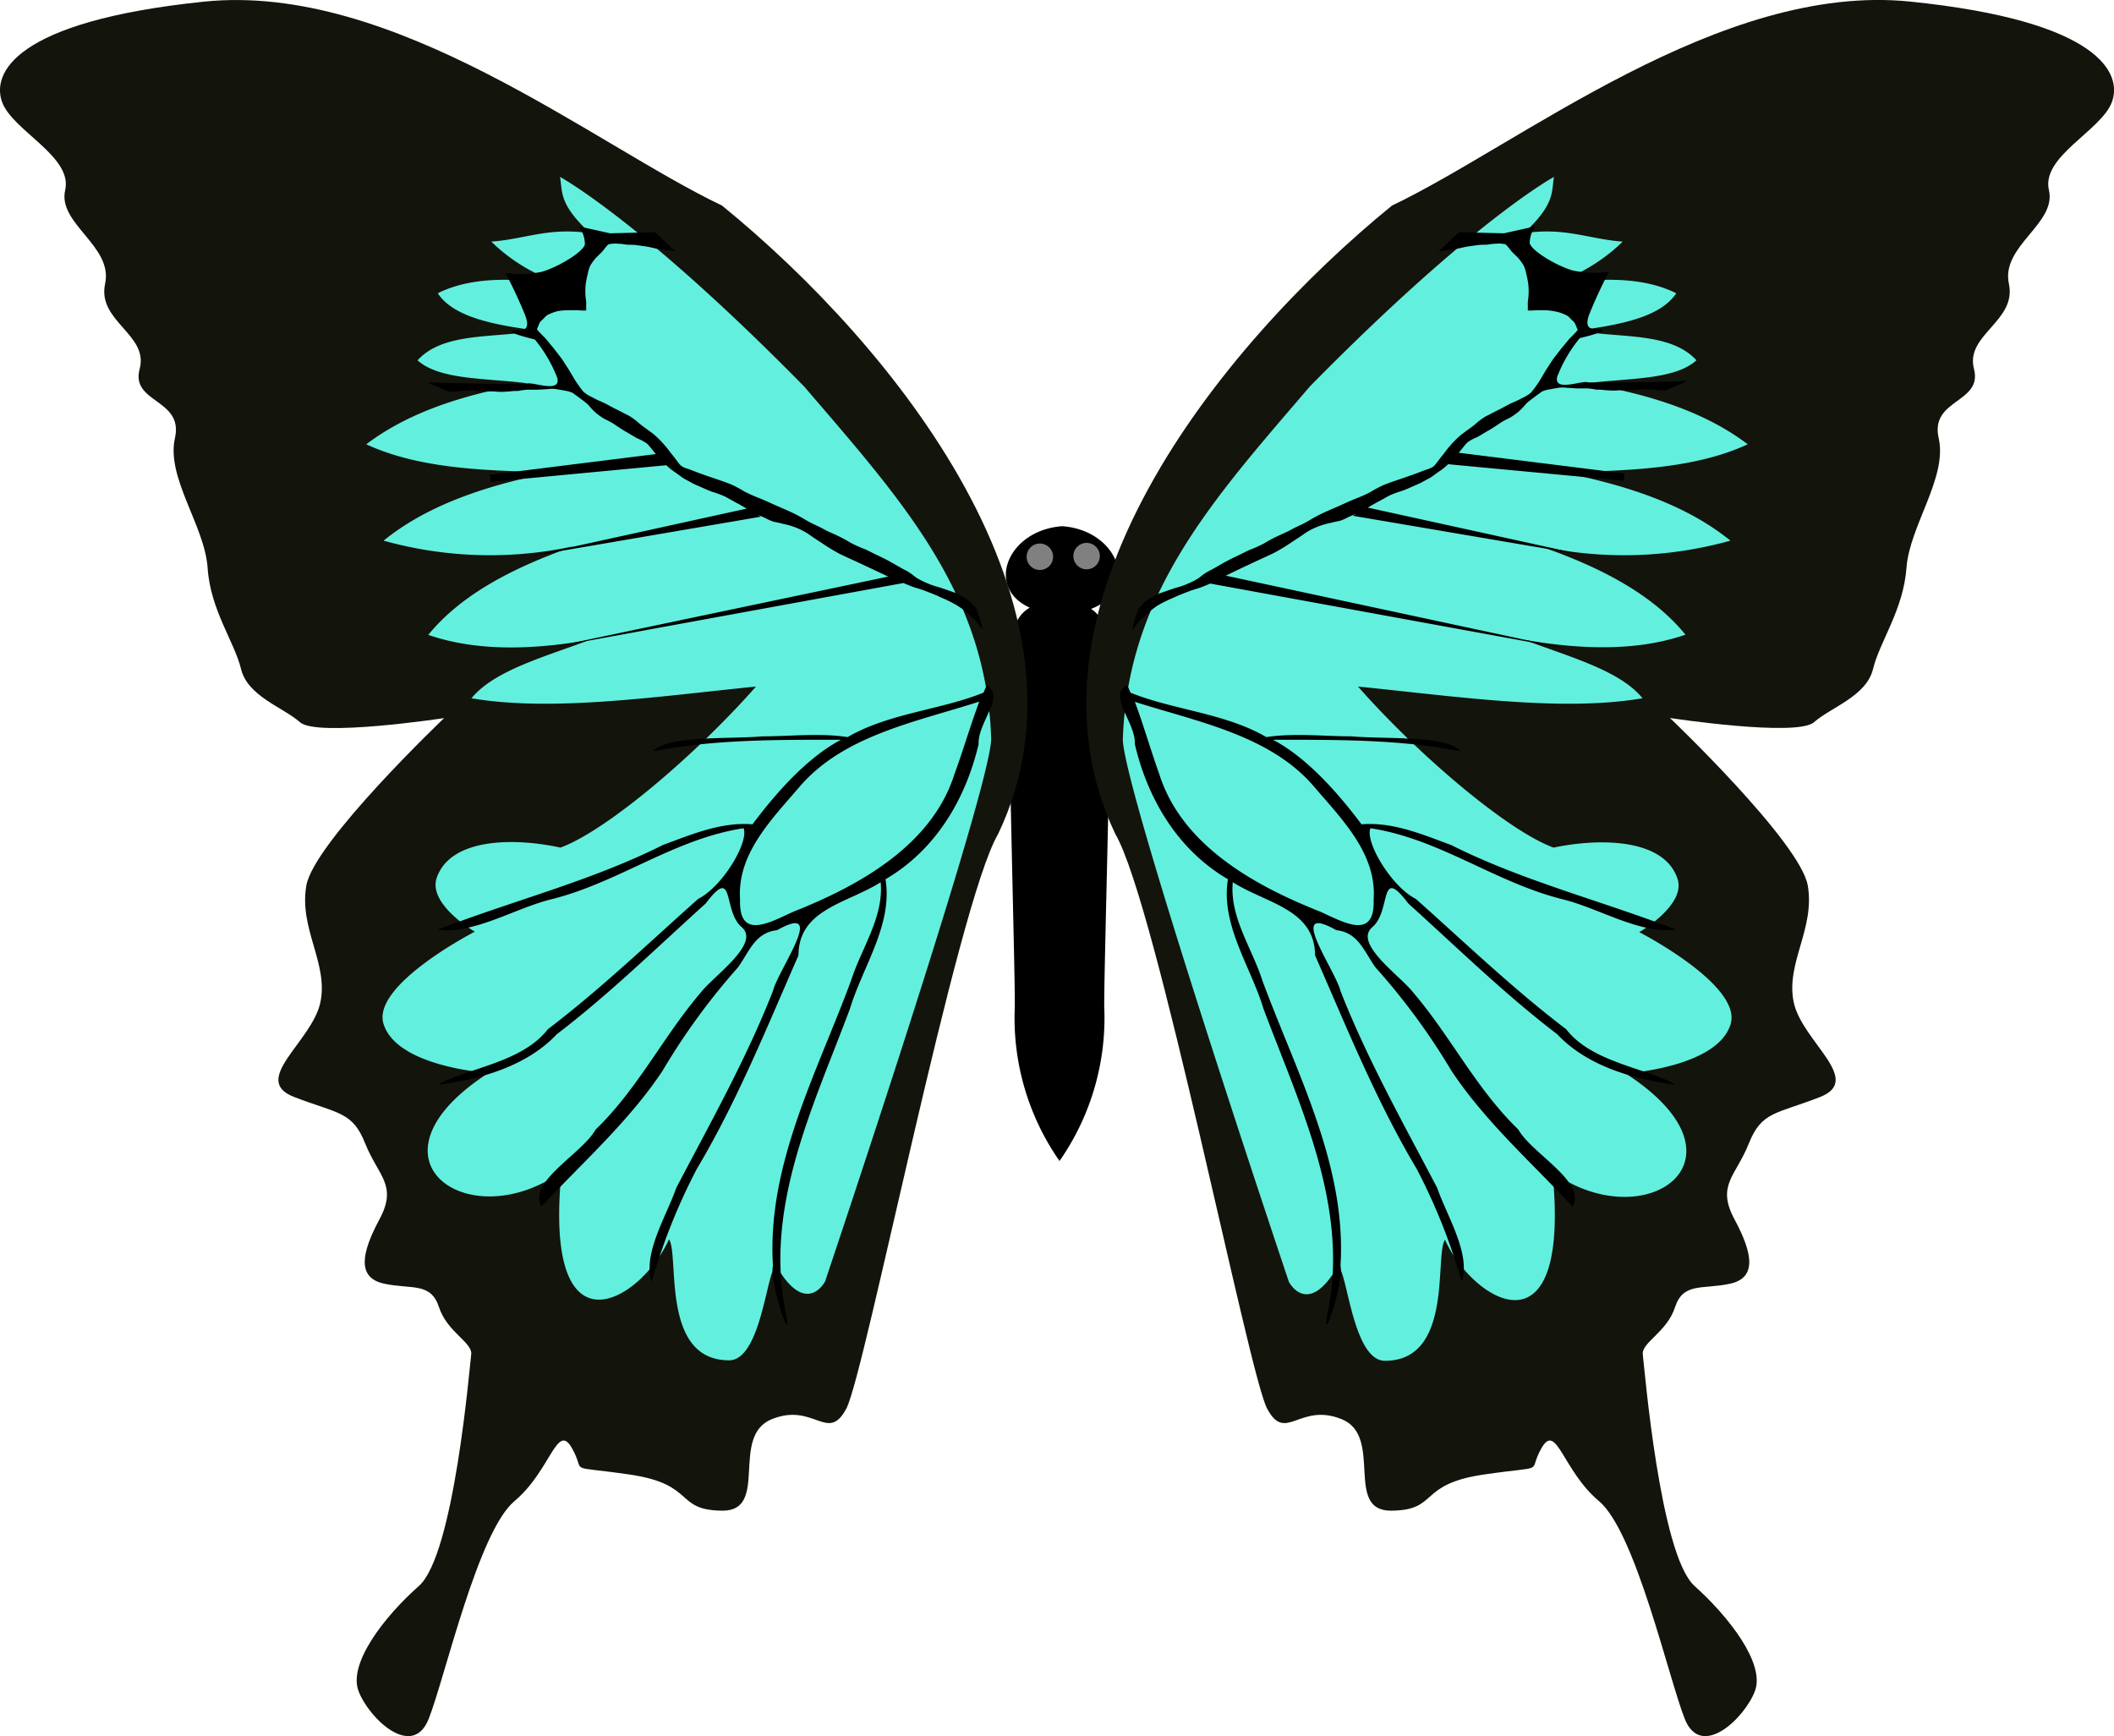 <svg id="Layer_1" data-name="Layer 1" xmlns="http://www.w3.org/2000/svg" viewBox="0 0 227.06 186.48"><defs><style>.cls-1{fill:gray;}.cls-2{fill:#13140c;}.cls-3{fill:#63efde;}</style></defs><title>big-syan-butterfly</title><g id="g3460"><g id="g3455"><path id="path3436" d="M114.09,56.52c-5.85.41-8.33,6.58-3.48,8.75-1.16.63-2.19,2.18-2.24,5.64-.1,7.95.72,35.23.62,37.39a26.83,26.83,0,0,0,4.81,16.4,26.84,26.84,0,0,0,4.81-16.4c-.09-2.16.74-29.45.64-37.39,0-3.27-1-4.82-2.06-5.51C122.53,63.38,120.08,56.94,114.09,56.52Z"/><path id="path3450" class="cls-1" d="M113.11,59.8a1.42,1.42,0,1,1-2.84,0h0a1.42,1.42,0,1,1,2.84,0Z"/><path id="path3700" class="cls-1" d="M118.13,59.73a1.42,1.42,0,1,1-2.84,0h0a1.42,1.42,0,1,1,2.84,0Z"/></g><g id="g3423"><path id="path3705" class="cls-2" d="M149.51,22.08c13.72-6.54,35.23-24,55.66-21.91S228,7.93,226.82,11s-7.59,5.81-6.75,9.42-5.17,6-4.3,10.05-4.71,5.45-3.75,9.15-4.75,3.2-3.79,7.44-3.13,9.42-3.46,13.93-2.88,7.93-3.59,10.86-4.5,4.1-6.34,5.72-15.47-.45-15.47-.45,14,13.34,14.8,18-2.42,8.38-1.5,12.58,7.55,8.29,2.79,10.14-6.25,1.53-7.63,5-3.5,4.46-1.54,8.11,2.46,6.31-.5,6.94-5-.18-5.88,2.52-3.63,3.79-3.46,5.09S178.28,167,182,170.34s7.59,8.34,6.5,11.27-5.8,7.44-7.55,3-5.28-20.08-9.2-23.37-4.56-8.54-6.18-5.7.92,1.8-6.21,2.84-4.79,3.83-9.92,3.88-.79-8-5.34-9.83-6,2.61-8-1.13-11.88-54.18-16.3-61.71C108.29,65.37,130.94,37.21,149.51,22.08Z"/><path id="path3367" class="cls-3" d="M140.69,41.51C158.24,23.66,166.91,19,166.91,19c-.29,1.63.16,2.9-3.25,6.06,4.42-.69,7,.63,10.63.89a18.76,18.76,0,0,1-8.88,4.87c5.58-1,10.77-1.26,14.63.68-1.7,2.57-6,3.39-10.59,4,4.4.86,9.94.1,12.76,3.2-2.39,2.17-7.61,1.9-11.84,2.48,6.62,1.13,12.68,3,17.35,6.54-5.72,2.65-12.84,2.85-20,3,7,1.39,13.34,3.46,18.14,7.35a42.41,42.41,0,0,1-20.47.59c6.49,2.25,12.09,5.15,15.64,9.51-4.93,1.71-10.82,1.69-17.35.54C168.52,70.54,174,72,176.42,75c-8.68,1.48-19.86-.18-30.56-1.26,6.38,7.25,16,15.46,21,17.3,5.16-1.08,11.91-.92,13.32,3.35.93,2.83-4.11,5.73-4.11,5.73s11.09,5.7,9.81,9.89c-1.42,4.67-11.29,5.28-11.29,5.28,14.27,9.21,2.17,17.76-7.84,10.61,2,20.3-8.52,13.92-11.55,7.26-1.13,1.76.91,13-6.45,13-3.77,0-4.16-11.64-5.25-9.84-3.11,5.12-5.06,1.37-5.06,1.37s-17.67-52.51-17.84-58.24C121.11,63.69,130.32,53.61,140.69,41.51Z"/><path d="M164.91,24.31l-3.38.75-4.82-.12L154.52,27c.37,0,1-.15,1.56-.22s.83-.16,1.23-.24,1-.16,1.47-.22.77,0,1.15-.07.68-.06,1-.09a3.53,3.53,0,0,1,.72.07c.14,0,.59.65.71.78s.43.42.67.66a6.37,6.37,0,0,1,.61.82,3.55,3.55,0,0,1,.28.89,9.33,9.33,0,0,1,.21,1,6.65,6.65,0,0,1,.06,1,5.89,5.89,0,0,1-.09,1c0,.4,0,.64,0,.94,0,.08.86,0,.94,0,.33,0,.64,0,1,0a7.56,7.56,0,0,1,1.09.15,4.44,4.44,0,0,1,1,.34c.38.14.53.43.82.67s.33.61.5.92c.05.1-.8.88-.89,1-.3.34-.56.69-.84,1l-.77,1c-.27.34-.48.71-.72,1.07s-.56.93-.84,1.39a13.17,13.17,0,0,1-.92,1.28,3.7,3.7,0,0,1-1,.62c-.37.23-.81.39-1.21.58s-.9.49-1.36.71-.86.45-1.3.66a7.12,7.12,0,0,0-1.19.89c-.49.39-1,.73-1.5,1.12a10.23,10.23,0,0,0-1.15,1.15c-.32.34-.53.68-.8,1s-.54.72-.84,1.08-.82.44-1.3.63c-.64.26-1.3.49-2,.73s-1.46.49-2.18.77a13,13,0,0,0-1.46.78,17.48,17.48,0,0,1-1.69.75c-.6.24-1.18.52-1.77.78s-1.33.56-2,.9-1,.56-1.53.85-1,.46-1.43.71-1,.48-1.55.74-1,.51-1.52.82a13.18,13.18,0,0,1-1.47.65c-.46.21-.88.44-1.35.66s-.89.43-1.33.67c-.61.34-1.2.7-1.8,1-.36.2-.71.48-1,.71a8.71,8.71,0,0,1-1.4.69c-.43.2-1,.32-1.45.48s-1,.34-1.55.54a7.91,7.91,0,0,0-1.16.69,4,4,0,0,0-.69.67c-.36.35-.22.46-.44.91a9.89,9.89,0,0,0-.4,1.37c-.18.61.33-.34.5-.5.38-.38.77-.76,1.16-1.12A9.37,9.37,0,0,1,124.4,65a14.5,14.5,0,0,1,1.62-.79c.51-.25,1-.43,1.56-.65s.81-.27,1.2-.4.81-.31,1.21-.48l38.26,7-36.59-7.85,1.36-.66,1.94-.91c.65-.3,1.29-.58,1.93-.9a20.31,20.31,0,0,0,1.87-1.14c.51-.33,1-.65,1.49-1a7.49,7.49,0,0,1,1.38-.69,8.09,8.09,0,0,1,1.32-.37c.31-.09.64-.15,1-.23a4.79,4.79,0,0,0,.85-.38l.84-.37-.33.22,24.92,4.24-23.32-5.12c.3-.17.61-.36.91-.52.46-.24.91-.5,1.36-.75a10.15,10.15,0,0,1,1.42-.53c.56-.2,1.09-.46,1.63-.69s.81-.42,1.21-.62.85-.6,1.25-.85a7,7,0,0,0,.85-.7l18.82,1.77.17-.77-17.85-2.23c.31-.36.59-.76.92-1.1a4.69,4.69,0,0,1,1.06-.58c.42-.23.83-.49,1.25-.73s.83-.52,1.23-.79.75-.41,1.12-.61a8.74,8.74,0,0,0,.82-.58,6.86,6.86,0,0,0,.85-.89,8.58,8.58,0,0,1,.84-.67c.28-.22.56-.41.84-.62a3.12,3.12,0,0,1,.91-.25c.28-.07.58-.1.87-.16a3.38,3.38,0,0,1,.85,0l1.16.07c.36,0,.74,0,1.11,0a6.79,6.79,0,0,1,.94.13c.3,0,.59,0,.88.05l.79.05a8.1,8.1,0,0,0,1-.05c.35,0,.69,0,1,0s.59,0,.89-.07.59,0,.95,0,.57,0,.84.05l.79.05h.35l2.28-1s-10.12.29-10.75.12-3.62,1.06-3.21-.59a14.88,14.88,0,0,1,2.42-4.14s2.92-.69,2.43-.9-2.21.42-1.39-1.71a49.19,49.19,0,0,1,2.11-4.53,10.94,10.94,0,0,1-3.91-.13c-1.69-.48-4.45-2.11-4.62-2.95A3.15,3.15,0,0,1,164.91,24.31ZM121,73.6c-2,1.24,1,4,.89,6.33,1.35,5.75,4.5,11.29,10,14.51-.8,4.9,2.45,9.37,3.83,13.94,3.85,10.29,9.05,20.88,7,32.05-1.12,5.41,1.69-2.66,1.26-4.48.67-10.77-4.71-20.68-8.38-30.6-1.11-3.5-3.54-6.83-3.19-10.59,3.63,2.29,8.81,2.89,8.84,7.86,3.4,7.74,6.54,15.59,10.91,22.92A64,64,0,0,1,157,137.68c1-3-1.56-7-2.64-10.1-3.67-7-7.52-13.84-10.38-21.14-.57-2.29-5.94-9.63-.45-6.53,2.38.25,3,2.33,4.21,4A71.55,71.55,0,0,1,155.89,115c3.59,5.42,8.57,9.83,13,14.58,1.55-2.64-4.36-5.66-5.8-8.25-4.55-4.39-7.26-10-11.32-14.75-1.41-1.8-6.44-5.24-4.37-7s.69-6.74,3.86-2.54c5.27,4.75,10.33,9.72,16,14.05,3.22,3.42,8.22,4.85,12.74,5.41-3.21-1.81-9-2.36-11.78-5.95-5.71-4.34-10.82-9.26-16.15-14-2.64-1.34-5.46-6.1-4.88-7.59,7.43,1.12,13.46,5.86,20.69,7.64,4,1,8.15,3.72,12.18,3.26-8-3.1-16.5-5.23-24.18-9.09-3.06-1.13-6.27-2.51-9.64-2.23-2.58-3.44-5.89-7.17-9.5-9.08,6.72,0,13.56-.07,20.17,1.24-1.49-1.75-8.33-1.29-11.74-1.61-3,0-6.12-.38-9.15.08-4.44-2.58-10-2.91-14.59-4.77l-.23-.53Zm.85,1.77c6.85,2.19,14.67,3.61,19.39,9.24,3,3.49,6.64,7.17,6.3,12,.16,4.46-3.25,2.43-5.76,1.3-7.29-2.88-14.9-7.25-17.27-14.78C123.59,80.56,122.84,77.93,121.89,75.37Z"/></g><g id="g3428"><path id="path3712" class="cls-2" d="M77.55,22.08C63.83,15.55,42.32-1.94,21.88.18S-.92,7.93.24,11,7.83,16.81,7,20.42s5.17,6,4.29,10.05S16,35.92,15,39.62s4.75,3.2,3.79,7.44S22,56.48,22.3,61s2.88,7.93,3.59,10.86,4.5,4.1,6.34,5.72,15.47-.45,15.47-.45-14,13.34-14.8,18,2.42,8.38,1.5,12.58S26.85,116,31.6,117.83s6.25,1.53,7.63,5,3.5,4.46,1.54,8.11-2.46,6.31.5,6.94,5-.18,5.88,2.52,3.63,3.79,3.46,5.09S48.78,167,45,170.34s-7.59,8.34-6.5,11.27,5.8,7.44,7.55,3,5.28-20.08,9.2-23.37,4.56-8.54,6.18-5.7-.92,1.8,6.21,2.84,4.79,3.83,9.92,3.88.79-8,5.34-9.83,6,2.61,8-1.13,11.88-54.18,16.3-61.71C118.78,65.37,96.12,37.21,77.55,22.08Z"/><path id="path3432" class="cls-3" d="M86.37,41.51C68.82,23.66,60.15,19,60.15,19c.29,1.63-.16,2.9,3.25,6.06-4.42-.69-7,.63-10.63.89a18.76,18.76,0,0,0,8.88,4.87c-5.58-1-10.77-1.26-14.63.68,1.7,2.57,6,3.39,10.59,4-4.4.86-9.94.1-12.76,3.2,2.39,2.17,7.61,1.9,11.84,2.48-6.62,1.13-12.68,3-17.35,6.54,5.72,2.65,12.84,2.85,20,3-7,1.39-13.34,3.46-18.14,7.35a42.41,42.41,0,0,0,20.47.59C55.15,60.94,49.56,63.83,46,68.19c4.93,1.71,10.82,1.69,17.35.54C58.54,70.54,53.09,72,50.64,75c8.68,1.48,19.86-.18,30.56-1.26-6.38,7.25-16,15.46-21,17.3C55,89.91,48.3,90.07,46.89,94.34,46,97.17,51,100.07,51,100.07s-11.09,5.7-9.81,9.89c1.42,4.67,11.29,5.28,11.29,5.28C38.2,124.44,50.3,133,60.31,125.85c-2,20.3,8.52,13.92,11.55,7.26,1.13,1.76-.91,13,6.45,13,3.77,0,4.16-11.64,5.25-9.84,3.11,5.12,5.06,1.37,5.06,1.37s17.67-52.51,17.84-58.24C106,63.69,96.74,53.61,86.37,41.51Z"/><path d="M62.15,24.31l3.38.75,4.82-.12L72.54,27c-.37,0-1-.15-1.56-.22s-.83-.16-1.23-.24-1-.16-1.47-.22-.77,0-1.15-.07-.68-.06-1-.09a3.53,3.53,0,0,0-.72.07c-.14,0-.59.65-.71.78s-.43.42-.67.66a6.36,6.36,0,0,0-.61.82,3.55,3.55,0,0,0-.28.89,9.39,9.39,0,0,0-.21,1,6.81,6.81,0,0,0-.06,1,5.87,5.87,0,0,0,.09,1c0,.4,0,.64,0,.94,0,.08-.86,0-.94,0-.33,0-.64,0-1,0A7.56,7.56,0,0,0,60,33.4a4.44,4.44,0,0,0-1,.34c-.38.14-.53.43-.82.67s-.33.61-.5.92c-.05.1.8.88.89,1,.3.34.56.69.84,1l.77,1c.27.34.48.71.72,1.07s.56.93.84,1.39a13.18,13.18,0,0,0,.92,1.28,3.7,3.7,0,0,0,1,.62c.37.23.81.39,1.21.58s.9.49,1.36.71.86.45,1.3.66a7.13,7.13,0,0,1,1.19.89c.49.39,1,.73,1.5,1.12a10.23,10.23,0,0,1,1.15,1.15c.32.34.53.68.8,1s.54.72.84,1.08.82.44,1.3.63c.64.26,1.3.49,2,.73s1.46.49,2.18.77a13.05,13.05,0,0,1,1.46.78,17.47,17.47,0,0,0,1.69.75c.6.24,1.18.52,1.77.78s1.33.56,2,.9,1,.56,1.53.85,1,.46,1.43.71,1,.48,1.55.74,1,.51,1.52.82a13.17,13.17,0,0,0,1.47.65c.46.21.88.44,1.35.66s.89.43,1.33.67c.61.34,1.2.7,1.8,1,.36.2.71.48,1,.71a8.71,8.71,0,0,0,1.4.69c.43.2,1,.32,1.45.48s1,.34,1.55.54a7.91,7.91,0,0,1,1.16.69,4,4,0,0,1,.69.67c.36.35.22.46.44.91a9.89,9.89,0,0,1,.4,1.37c.18.61-.33-.34-.5-.5-.38-.38-.77-.76-1.16-1.12a9.37,9.37,0,0,0-1.18-.82,14.5,14.5,0,0,0-1.62-.79c-.51-.25-1-.43-1.56-.65s-.81-.27-1.21-.4-.81-.31-1.21-.48l-38.26,7L95.4,61.93,94,61.27l-1.94-.91c-.65-.3-1.29-.58-1.93-.9a20.31,20.31,0,0,1-1.87-1.14c-.51-.33-1-.65-1.49-1a7.49,7.49,0,0,0-1.38-.69,8.09,8.09,0,0,0-1.32-.37c-.31-.09-.64-.15-1-.23a4.78,4.78,0,0,1-.85-.38l-.84-.37.33.22L56.89,59.75,80.2,54.63c-.3-.17-.61-.36-.91-.52-.46-.24-.91-.5-1.36-.75a10.15,10.15,0,0,0-1.42-.53c-.56-.2-1.09-.46-1.63-.69s-.81-.42-1.21-.62-.85-.6-1.25-.85a7,7,0,0,1-.85-.7L52.76,51.75,52.59,51l17.85-2.23c-.31-.36-.59-.76-.92-1.1a4.69,4.69,0,0,0-1.06-.58c-.42-.23-.83-.49-1.25-.73s-.83-.52-1.23-.79-.75-.41-1.12-.61a8.75,8.75,0,0,1-.82-.58,6.86,6.86,0,0,1-.85-.89,8.57,8.57,0,0,0-.84-.67c-.28-.22-.56-.41-.84-.62a3.12,3.12,0,0,0-.91-.25c-.28-.07-.58-.1-.87-.16a3.38,3.38,0,0,0-.85,0l-1.16.07c-.36,0-.74,0-1.11,0a6.79,6.79,0,0,0-.94.13c-.3,0-.59,0-.88.05l-.79.05a8.1,8.1,0,0,1-1-.05c-.35,0-.69,0-1,0s-.59,0-.89-.07-.59,0-.95,0-.57,0-.84.05l-.79.05h-.35l-2.28-1s10.12.29,10.75.12,3.62,1.06,3.21-.59a14.88,14.88,0,0,0-2.42-4.14s-2.92-.69-2.43-.9,2.21.42,1.39-1.71a49.21,49.21,0,0,0-2.11-4.53,10.94,10.94,0,0,0,3.91-.13c1.69-.48,4.45-2.11,4.62-2.95A3.15,3.15,0,0,0,62.15,24.31ZM106,73.6c2,1.24-1,4-.89,6.33-1.35,5.75-4.5,11.29-10,14.51.8,4.9-2.45,9.37-3.83,13.94-3.85,10.29-9.05,20.88-7,32.05,1.12,5.41-1.69-2.66-1.26-4.48-.67-10.77,4.71-20.68,8.38-30.6,1.11-3.5,3.54-6.83,3.19-10.59-3.63,2.29-8.81,2.89-8.83,7.86-3.4,7.74-6.55,15.59-10.91,22.92A64,64,0,0,0,70,137.68c-1-3,1.56-7,2.64-10.1,3.67-7,7.52-13.84,10.38-21.14.57-2.29,5.94-9.63.45-6.53-2.38.25-3,2.33-4.21,4A71.56,71.56,0,0,0,71.17,115c-3.59,5.42-8.57,9.83-13,14.58-1.55-2.64,4.36-5.66,5.8-8.25,4.55-4.39,7.26-10,11.32-14.75,1.41-1.8,6.44-5.24,4.37-7s-.69-6.74-3.86-2.54c-5.27,4.75-10.33,9.72-16,14.05-3.22,3.42-8.22,4.85-12.74,5.41,3.21-1.81,9-2.36,11.78-5.95,5.71-4.34,10.82-9.26,16.15-14,2.64-1.34,5.46-6.1,4.88-7.59-7.43,1.12-13.46,5.86-20.69,7.64-4,1-8.15,3.72-12.18,3.26,8-3.1,16.5-5.23,24.18-9.09,3.06-1.13,6.27-2.51,9.64-2.23,2.58-3.44,5.89-7.17,9.5-9.08-6.72,0-13.56-.07-20.17,1.24,1.49-1.75,8.33-1.29,11.74-1.61,3,0,6.12-.38,9.15.08,4.44-2.58,10-2.91,14.59-4.77l.23-.53Zm-.85,1.77C98.33,77.56,90.51,79,85.79,84.61c-3,3.49-6.64,7.17-6.3,12-.16,4.46,3.25,2.43,5.76,1.3,7.29-2.88,14.9-7.25,17.27-14.78C103.47,80.56,104.22,77.93,105.18,75.37Z"/></g></g></svg>